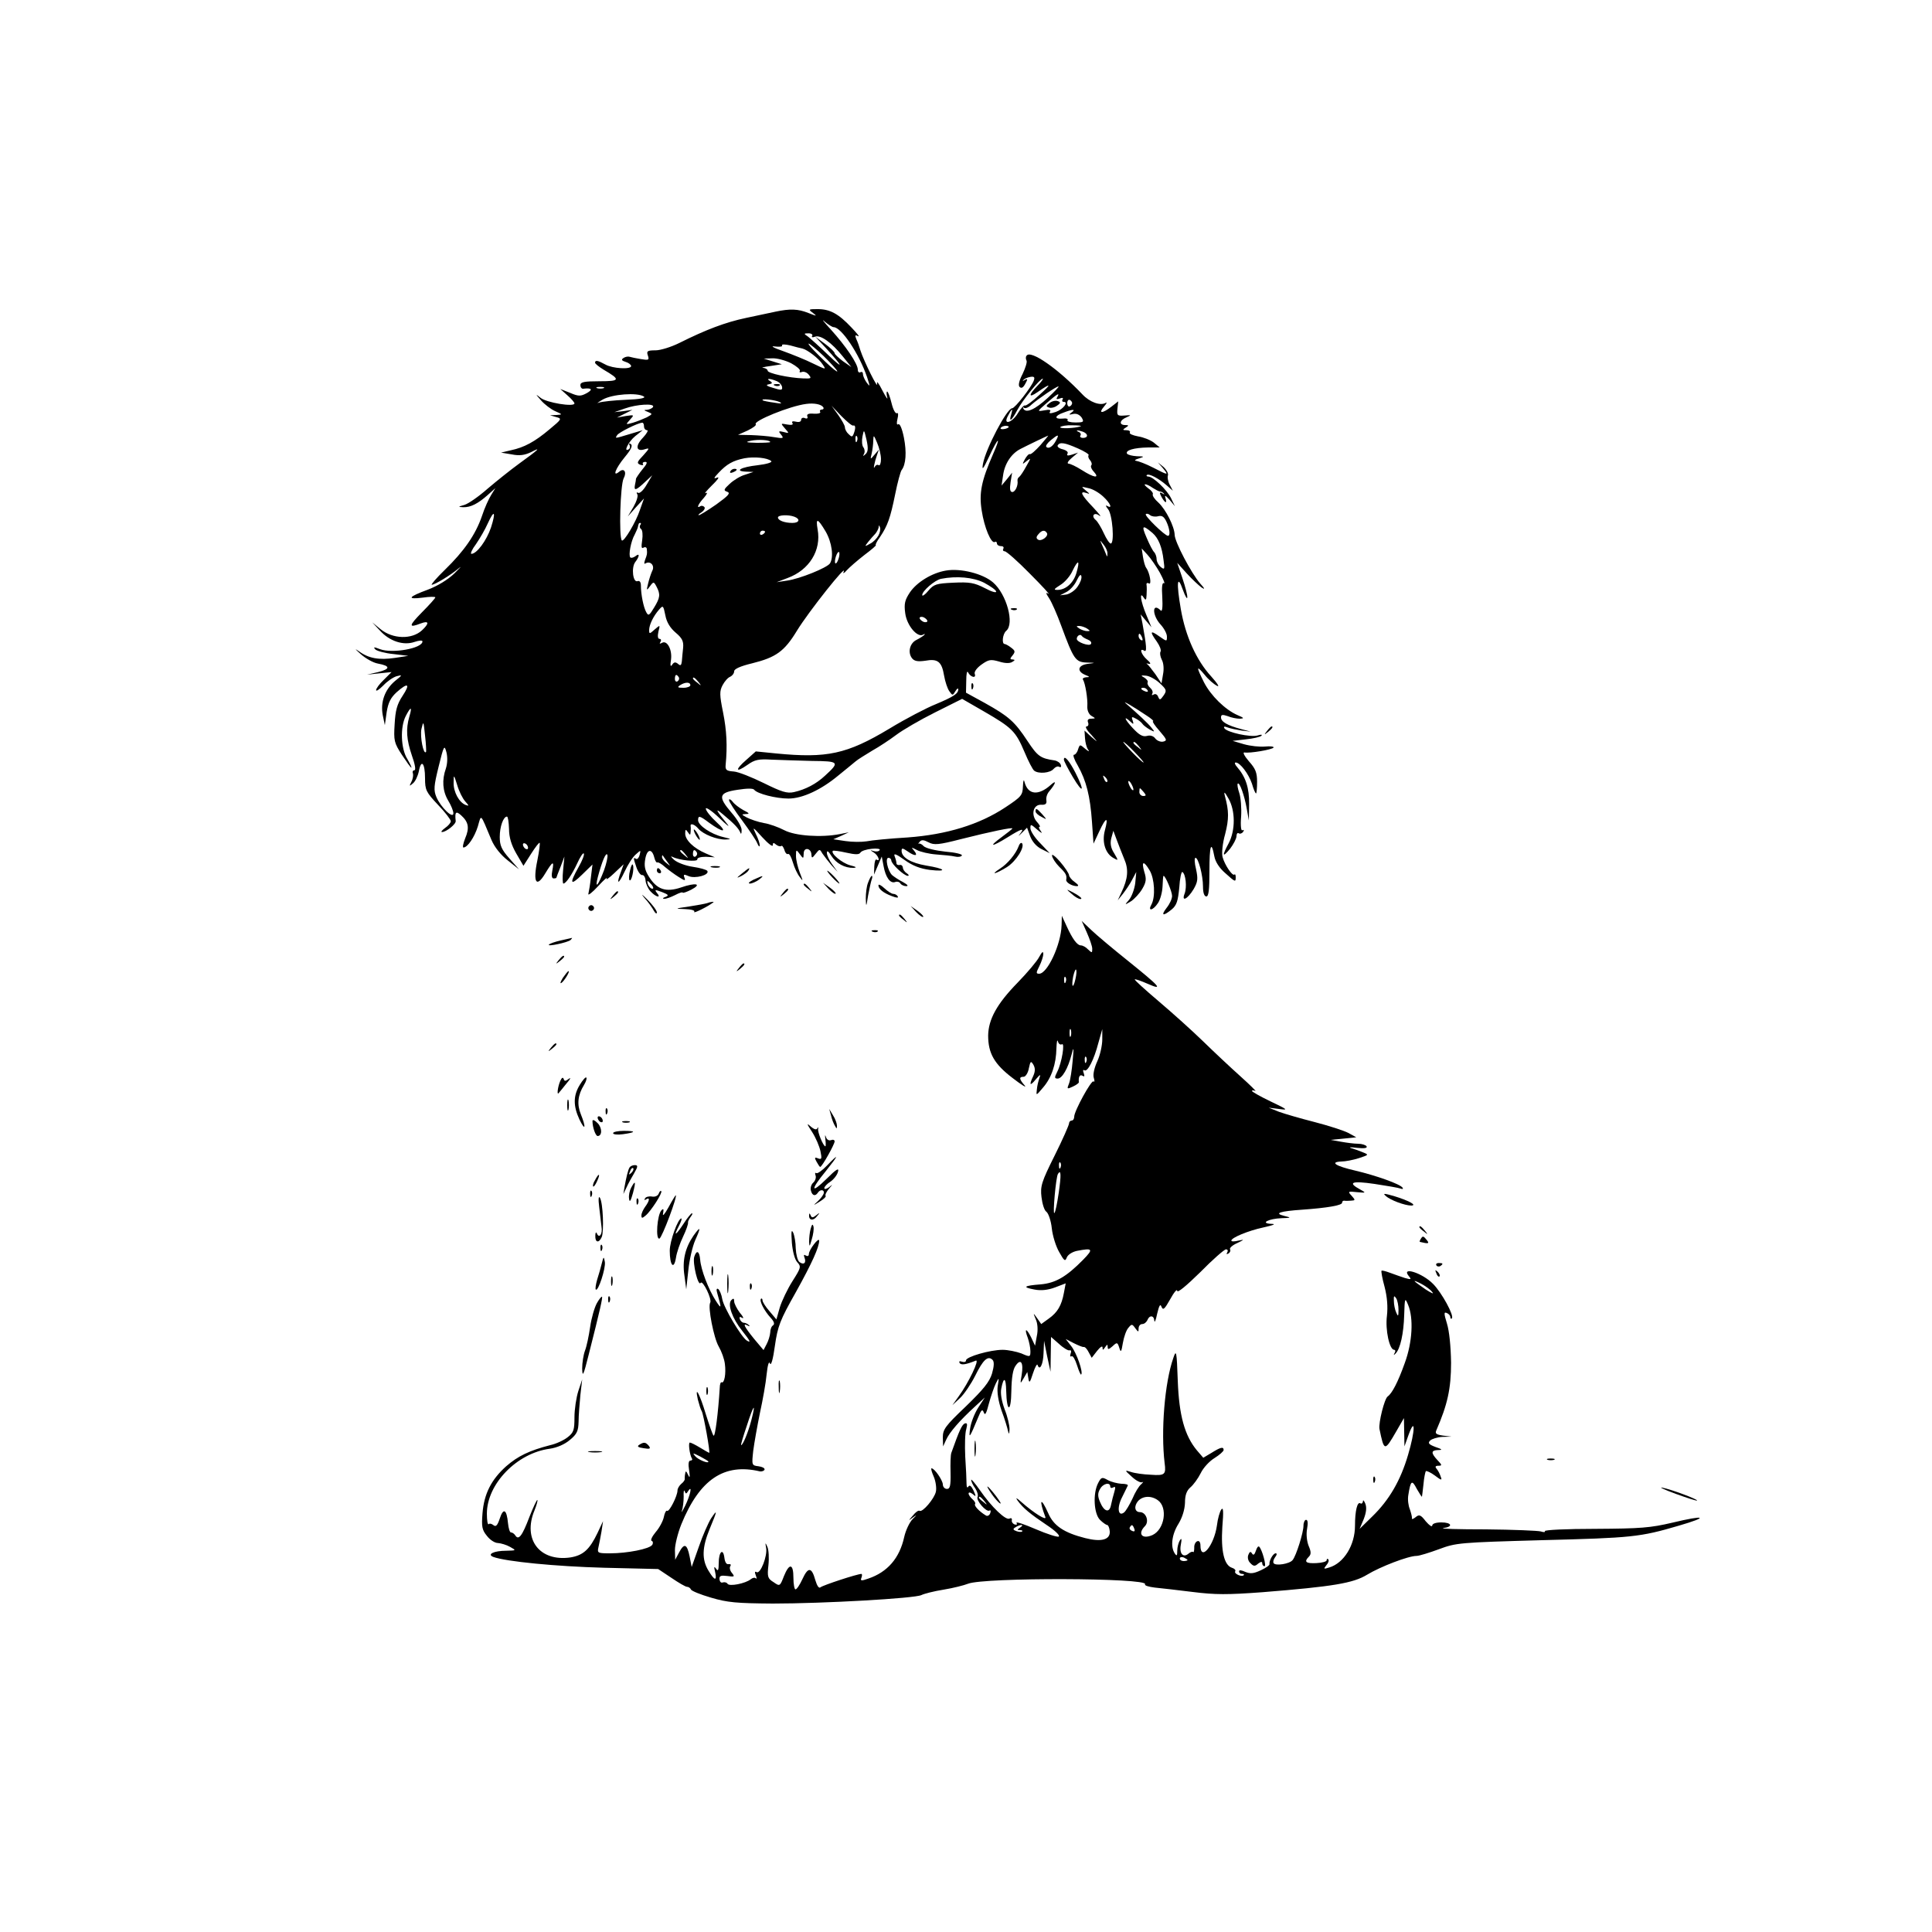 <?xml version="1.0" standalone="no"?>
<!DOCTYPE svg PUBLIC "-//W3C//DTD SVG 20010904//EN"
 "http://www.w3.org/TR/2001/REC-SVG-20010904/DTD/svg10.dtd">
<svg version="1.0" xmlns="http://www.w3.org/2000/svg"
 width="750pt" height="750pt" viewBox="0 0 750 750"
 preserveAspectRatio="xMidYMid meet">

<g transform="translate(0,750) scale(0.1,-0.1)"
fill="#000000" stroke="none">
<path d="M3010 6290 c-19 -4 -70 -15 -113 -24 -81 -17 -157 -46 -259 -97 -32
-16 -74 -29 -93 -29 -32 0 -36 -3 -30 -20 6 -18 3 -19 -27 -14 -18 3 -38 7
-44 9 -6 2 -17 0 -24 -5 -9 -6 -7 -10 9 -15 11 -3 21 -11 21 -16 0 -14 -72
-10 -100 6 -29 16 -40 18 -40 7 0 -4 15 -16 33 -27 67 -39 65 -45 -16 -45 -59
0 -74 -3 -74 -15 0 -8 5 -15 11 -14 33 4 39 -3 14 -17 -24 -13 -32 -13 -65 1
l-38 15 28 -25 c15 -13 27 -27 27 -31 0 -15 -110 3 -132 22 -20 16 -20 15 2
-10 14 -16 39 -35 55 -42 29 -13 30 -13 5 -15 l-25 -1 24 -7 c23 -6 22 -8 -25
-47 -58 -49 -99 -71 -151 -82 l-38 -9 42 -7 c30 -6 50 -3 75 9 42 22 29 10
-47 -45 -33 -24 -88 -68 -122 -97 -34 -30 -74 -58 -90 -63 -25 -7 -26 -8 -5
-9 29 -1 58 14 96 48 l29 26 -16 -26 c-9 -14 -26 -51 -36 -82 -25 -73 -70
-137 -144 -209 -33 -32 -55 -58 -51 -58 12 0 73 37 105 64 14 11 6 3 -17 -20
-26 -25 -66 -49 -103 -63 -76 -28 -84 -39 -20 -31 27 4 49 4 49 1 0 -3 -23
-29 -52 -58 -52 -53 -53 -62 -4 -43 32 12 33 0 4 -27 -39 -36 -113 -34 -160 4
l-33 27 30 -32 c37 -41 91 -59 134 -44 18 6 31 7 31 2 0 -27 -117 -48 -165
-30 -23 9 -27 9 -18 -1 6 -6 38 -15 70 -18 l58 -7 -52 -8 c-62 -9 -102 -2
-140 26 -18 12 -15 9 7 -11 19 -17 49 -34 67 -37 49 -9 49 -21 1 -33 l-43 -10
47 5 48 5 -30 -30 c-17 -16 -30 -34 -30 -40 0 -6 12 2 28 18 15 16 38 32 52
36 23 6 23 5 -7 -19 -39 -33 -57 -82 -47 -133 l8 -38 7 50 c6 38 16 57 39 78
44 39 54 33 23 -14 -22 -33 -28 -57 -31 -110 -4 -64 -2 -73 28 -119 18 -27 34
-50 37 -50 2 0 -5 15 -16 34 -25 40 -28 123 -6 166 20 39 26 38 14 -2 -14 -49
-11 -89 10 -151 12 -33 16 -57 10 -57 -6 0 -9 -6 -6 -12 2 -7 0 -22 -6 -33 -9
-18 -8 -18 6 -6 9 7 19 28 23 47 9 49 24 32 24 -27 0 -46 4 -54 50 -103 28
-29 50 -58 50 -64 0 -6 -10 -18 -22 -26 -12 -9 -18 -16 -12 -16 16 0 55 31 53
43 -4 35 1 40 21 22 29 -26 33 -49 16 -89 -8 -20 -11 -36 -7 -36 16 0 43 40
56 82 14 48 8 54 53 -53 12 -28 36 -58 63 -79 l44 -35 -38 43 c-30 34 -37 50
-37 83 0 40 14 79 28 79 4 0 7 -21 8 -48 0 -32 9 -62 28 -95 l28 -48 30 47
c16 25 31 45 33 42 2 -2 -2 -33 -9 -68 -18 -86 -4 -109 31 -50 29 48 35 50 27
10 -4 -19 -2 -30 5 -30 6 0 11 1 11 3 0 1 7 20 16 42 l15 40 -5 -52 c-3 -29
-2 -53 1 -53 10 0 33 34 54 79 11 24 22 41 25 38 4 -3 -5 -27 -20 -53 -37 -66
-32 -74 14 -29 l40 39 -6 -49 c-3 -28 -8 -57 -10 -65 -2 -8 15 5 38 30 23 25
38 38 33 30 -4 -8 9 1 29 20 l37 35 -10 -28 c-20 -52 -11 -53 13 -2 13 28 32
58 44 68 20 18 20 18 15 -2 -3 -11 -9 -18 -14 -15 -11 7 -11 4 2 -34 6 -17 16
-30 22 -29 6 1 12 -8 13 -21 1 -12 9 -31 19 -42 21 -23 44 -28 25 -6 -10 13
-7 13 20 3 25 -10 28 -13 13 -19 -10 -3 -12 -7 -5 -7 7 -1 26 6 42 14 17 9 30
13 30 10 0 -3 15 2 33 11 44 23 19 29 -39 9 -59 -20 -94 -8 -125 42 -16 25
-19 42 -14 69 7 39 26 41 35 5 3 -12 8 -21 12 -19 3 2 17 -6 30 -18 13 -11 36
-28 52 -38 25 -16 28 -16 23 -3 -5 13 -2 14 16 6 25 -11 82 4 73 20 -3 5 -29
12 -56 16 -28 4 -60 16 -73 27 -12 11 -15 16 -7 12 26 -14 99 -21 97 -10 -1 6
13 10 33 10 l35 -2 -35 15 c-47 20 -80 52 -80 77 0 17 2 18 10 6 9 -13 10 -13
11 0 1 8 1 18 0 23 -2 13 16 7 30 -10 19 -22 72 -43 106 -42 24 1 22 2 -11 10
-46 11 -96 45 -96 65 0 19 6 18 43 -10 55 -40 74 -39 29 2 -23 21 -42 45 -42
53 0 7 24 -9 52 -36 29 -28 43 -39 32 -25 -45 55 -50 66 -19 40 46 -38 61 -55
68 -70 3 -10 6 -8 6 7 1 12 -17 43 -40 69 -53 62 -49 77 24 88 38 6 61 6 65 0
11 -15 84 -34 133 -34 54 0 127 34 194 90 28 22 57 47 66 54 9 8 39 26 65 42
27 15 69 43 93 61 25 19 92 58 150 87 l106 53 85 -49 c109 -63 123 -77 157
-157 15 -36 32 -69 38 -73 17 -13 62 -9 75 7 7 8 17 12 22 8 6 -3 9 0 6 8 -3
8 -13 15 -24 17 -55 8 -66 16 -105 75 -50 76 -73 96 -166 148 l-73 40 1 47 c0
26 3 40 7 32 9 -19 33 -25 26 -6 -3 8 8 23 26 36 28 20 36 21 68 12 22 -7 41
-8 51 -2 12 7 12 9 2 10 -11 0 -11 3 0 16 11 14 10 18 -6 30 -10 8 -22 14 -25
14 -12 0 -8 39 6 51 33 27 2 142 -51 188 -39 34 -126 56 -183 46 -54 -9 -113
-45 -140 -85 -19 -29 -23 -43 -18 -80 6 -48 47 -96 69 -84 7 4 9 4 5 -1 -4 -4
-18 -13 -30 -19 -27 -13 -35 -50 -17 -72 9 -11 23 -13 51 -9 49 9 64 -4 73
-58 4 -23 13 -50 20 -60 13 -18 13 -18 24 0 6 10 11 13 11 7 0 -17 -19 -29
-88 -58 -35 -14 -116 -56 -180 -95 -165 -99 -242 -115 -438 -96 l-80 8 -37
-33 c-45 -39 -42 -52 5 -19 28 20 43 23 93 20 33 -1 103 -4 157 -5 106 -1 109
-4 51 -57 -34 -32 -76 -54 -121 -64 -27 -6 -48 1 -117 35 -47 23 -99 44 -117
45 -28 2 -33 6 -31 26 7 73 4 133 -10 203 -14 69 -14 83 -2 106 8 15 21 30 30
33 8 4 15 13 15 21 0 9 24 20 70 31 92 23 125 46 174 127 46 75 198 266 181
228 -4 -8 2 -6 12 6 10 11 41 38 68 59 28 21 48 38 45 39 -3 0 4 15 16 31 30
45 40 73 59 166 9 46 21 89 25 94 17 22 20 70 9 126 -7 35 -16 56 -22 52 -6
-4 -7 4 -3 21 4 16 3 25 -2 22 -6 -3 -15 14 -21 39 -6 25 -14 45 -17 45 -3 0
-3 -10 0 -22 4 -13 -5 0 -19 27 -14 28 -23 39 -20 25 5 -26 -51 87 -65 130 -4
14 -11 34 -16 44 -6 15 -4 17 7 11 8 -4 -4 11 -26 34 -50 53 -83 71 -131 71
-36 0 -37 -1 -18 -15 17 -13 15 -13 -18 0 -40 16 -71 17 -128 5z m226 -60 c30
0 99 -103 130 -194 12 -37 12 -39 -1 -22 -8 11 -15 26 -15 34 0 7 -4 10 -10 7
-5 -3 -10 1 -10 10 0 23 -47 92 -104 155 -28 30 -39 45 -25 32 14 -12 30 -22
35 -22z m-83 -34 c-4 -5 1 -7 11 -3 21 8 64 -22 108 -77 l33 -41 -33 23 c-17
13 -32 27 -32 31 0 5 -17 21 -37 36 l-38 28 41 -44 c67 -73 72 -87 9 -27 -33
32 -68 63 -78 71 -18 12 -17 13 2 13 11 0 17 -5 14 -10z m61 -95 c65 -67 36
-52 -34 18 -36 35 -51 55 -35 44 17 -12 48 -40 69 -62z m-99 46 c20 -5 64 -39
78 -61 15 -22 15 -22 -37 3 -28 14 -80 35 -116 48 -38 13 -51 21 -32 18 18 -2
31 -1 28 4 -3 5 11 5 32 0 20 -6 42 -11 47 -12z m-44 -57 c22 -12 37 -25 34
-30 -3 -5 0 -7 8 -4 8 3 20 -2 27 -11 11 -14 9 -15 -21 -14 -57 2 -139 20
-139 30 0 5 -8 10 -17 11 -10 0 2 4 27 7 l45 7 -35 11 -35 11 33 1 c18 1 51
-8 73 -19z m-57 -69 c11 -4 20 -14 22 -23 2 -13 -3 -14 -34 -4 -26 7 -31 12
-18 14 15 3 16 6 5 13 -17 10 -2 11 25 0z m-671 -28 c-7 -2 -19 -2 -25 0 -7 3
-2 5 12 5 14 0 19 -2 13 -5z m156 -32 c10 -6 -14 -11 -70 -13 -46 -2 -93 -7
-104 -11 -11 -5 -4 1 15 12 37 21 133 28 159 12z m526 -21 c14 -7 8 -8 -20 -3
-22 3 -42 7 -44 9 -9 8 45 2 64 -6z m171 -21 c3 -5 0 -9 -6 -9 -6 0 -9 -4 -6
-9 3 -5 -8 -8 -24 -7 -21 2 -29 -2 -26 -10 3 -8 -1 -11 -10 -7 -7 3 -14 0 -14
-7 0 -7 -8 -10 -20 -7 -12 3 -18 1 -14 -5 5 -7 -3 -9 -20 -6 -26 5 -26 5 -9
-15 18 -20 17 -20 -5 -14 -20 5 -21 3 -10 -10 12 -15 9 -16 -27 -10 -22 4 -62
7 -90 8 l-50 1 38 17 c20 10 34 20 31 24 -12 12 132 71 196 79 30 4 58 -1 66
-13z m-661 1 c-3 -5 -14 -10 -23 -11 -14 0 -13 -2 3 -8 19 -8 19 -8 -4 -21
-13 -6 -37 -16 -54 -21 -29 -8 -29 -8 -12 11 18 20 18 20 -16 15 l-34 -6 30
15 30 15 -35 -5 -35 -4 40 14 c47 17 119 21 110 6z m777 -72 c10 3 10 -11 2
-32 -5 -13 -8 -13 -20 -1 -8 7 -14 19 -14 26 0 7 -12 28 -26 48 l-26 36 38
-40 c22 -22 42 -39 46 -37z m-812 -3 c0 -8 5 -15 12 -15 6 0 -1 -13 -16 -29
-31 -32 -27 -56 7 -45 20 6 19 4 -6 -24 -24 -25 -26 -30 -12 -36 9 -3 14 -2
11 2 -3 5 1 9 9 9 10 0 6 -9 -11 -29 -13 -16 -24 -33 -25 -36 0 -4 -2 -15 -4
-24 -5 -25 4 -22 38 10 l29 27 -22 -37 c-12 -21 -27 -35 -33 -31 -6 3 -7 1 -3
-6 4 -6 -3 -28 -15 -49 l-22 -37 31 35 32 35 -16 -45 c-15 -46 -62 -125 -70
-118 -12 12 -6 216 7 241 13 24 2 42 -17 26 -28 -23 -15 12 21 56 25 30 32 45
24 51 -7 4 -9 3 -5 -4 3 -6 2 -13 -3 -16 -23 -14 -1 30 25 51 l29 23 -50 -15
c-60 -18 -58 -18 -49 -4 6 10 79 47 97 48 4 1 7 -6 7 -14z m860 -108 c-10 -9
-11 -9 -6 1 4 7 3 18 -2 25 -6 7 -7 26 -4 42 6 30 6 29 16 -13 7 -32 6 -46 -4
-55z m-33 51 c-3 -8 -6 -5 -6 6 -1 11 2 17 5 13 3 -3 4 -12 1 -19z m93 -70 c0
-16 -4 -27 -9 -24 -5 4 -12 0 -15 -6 -8 -16 -1 19 9 47 l7 20 -17 -20 c-17
-20 -17 -20 -11 5 3 14 6 36 6 50 1 23 2 22 15 -9 8 -18 15 -47 15 -63z m-430
66 c0 -2 -24 -3 -52 -3 -43 1 -47 3 -23 8 28 6 75 3 75 -5z m4 -74 c5 -5 -19
-12 -53 -16 -64 -7 -93 -23 -44 -25 l28 -1 -33 -11 c-18 -5 -44 -21 -59 -35
-24 -22 -25 -26 -10 -31 14 -5 5 -15 -42 -49 -33 -23 -64 -42 -68 -42 -4 0 0
5 10 11 9 6 15 15 12 20 -4 5 -11 7 -16 4 -17 -11 -9 8 14 33 12 14 15 22 7
18 -8 -4 3 9 24 30 22 21 31 34 20 30 -15 -6 -14 -2 6 19 31 33 55 47 100 56
38 7 90 2 104 -11z m-1088 -258 c-17 -50 -55 -102 -76 -102 -5 0 2 17 18 38
15 22 36 58 46 81 25 55 32 45 12 -17z m1178 42 c24 -9 19 -24 -8 -24 -31 0
-56 10 -56 21 0 10 40 12 64 3z m121 -57 c25 -43 32 -100 17 -124 -11 -17
-117 -60 -167 -67 l-40 -6 42 16 c85 31 132 108 117 189 -8 46 0 44 31 -8z
m-720 24 c-3 -5 -1 -12 4 -15 5 -4 7 -23 4 -43 -4 -26 -3 -34 5 -29 7 4 13 1
13 -6 2 -18 1 -21 -7 -42 -4 -12 -4 -17 2 -13 19 11 37 -9 26 -29 -5 -11 -12
-32 -16 -49 -7 -28 -6 -29 7 -11 14 19 15 19 26 -2 15 -29 14 -42 -10 -81 -18
-30 -22 -33 -30 -18 -11 19 -21 70 -21 104 0 13 -5 20 -13 17 -18 -7 -25 53
-9 74 17 22 18 37 1 23 -8 -6 -17 -8 -20 -5 -8 8 2 63 17 89 5 11 11 23 12 28
3 15 4 17 10 17 3 0 3 -4 -1 -9z m925 -40 c-6 -11 -20 -26 -33 -32 -21 -12
-21 -11 -7 7 8 10 21 25 28 32 6 7 12 19 13 25 0 9 2 9 5 0 3 -7 0 -21 -6 -32z
m-440 15 c0 -3 -4 -8 -10 -11 -5 -3 -10 -1 -10 4 0 6 5 11 10 11 6 0 10 -2 10
-4z m285 -106 c-4 -12 -9 -19 -12 -17 -3 3 -2 15 2 27 4 12 9 19 12 17 3 -3 2
-15 -2 -27z m565 -92 c24 -13 46 -28 47 -34 2 -7 -18 -1 -44 13 -41 21 -59 24
-122 21 -66 -3 -76 -6 -97 -31 -13 -16 -24 -23 -24 -17 0 16 49 58 73 63 61
12 125 6 167 -15z m-1197 -194 c25 -21 31 -33 29 -58 -2 -17 -4 -41 -5 -53 -2
-16 -5 -19 -15 -10 -10 8 -16 7 -23 -4 -6 -9 -8 -3 -4 21 5 39 -16 77 -36 64
-8 -4 -10 -3 -5 4 4 7 2 12 -4 12 -6 0 -8 10 -4 28 7 27 7 27 -15 8 -19 -17
-21 -18 -21 -2 0 20 16 54 39 80 15 17 16 16 24 -23 5 -27 19 -49 40 -67z
m977 45 c0 -4 -7 -6 -15 -3 -8 4 -15 10 -15 15 0 4 7 6 15 3 8 -4 15 -10 15
-15z m-965 -218 c3 -5 1 -12 -5 -16 -5 -3 -10 1 -10 9 0 18 6 21 15 7z m76
-18 c13 -16 12 -17 -3 -4 -10 7 -18 15 -18 17 0 8 8 3 21 -13z m-31 -13 c0 -5
-12 -10 -27 -10 -22 0 -25 2 -13 10 20 13 40 13 40 0z m-1026 -259 c-10 -13
-24 59 -18 89 8 33 8 32 14 -25 4 -33 5 -62 4 -64z m77 -64 c-16 -45 -13 -88
9 -125 11 -18 20 -40 20 -49 0 -24 -49 23 -66 63 -11 27 -10 42 9 119 20 81
22 85 30 55 5 -20 4 -44 -2 -63z m75 -128 c15 -17 16 -19 2 -14 -26 10 -48 51
-47 87 0 33 1 32 14 -10 7 -24 21 -52 31 -63z m244 -180 c0 -6 -4 -7 -10 -4
-5 3 -10 11 -10 16 0 6 5 7 10 4 6 -3 10 -11 10 -16z m611 -26 c13 -16 12 -17
-3 -4 -17 13 -22 21 -14 21 2 0 10 -8 17 -17z m44 8 c3 -5 1 -12 -5 -16 -5 -3
-10 1 -10 9 0 18 6 21 15 7z m-360 -69 c-23 -61 -37 -76 -24 -26 16 60 32 99
37 85 2 -7 -4 -34 -13 -59z m245 33 c14 -19 14 -19 -2 -6 -10 7 -18 18 -18 24
0 6 1 8 3 6 1 -2 9 -13 17 -24z m-60 -90 c7 -9 8 -15 2 -15 -5 0 -12 7 -16 15
-3 8 -4 15 -2 15 2 0 9 -7 16 -15z"/>
<path d="M3008 6003 c7 -3 16 -2 19 1 4 3 -2 6 -13 5 -11 0 -14 -3 -6 -6z"/>
<path d="M2835 5670 c-3 -6 1 -7 9 -4 18 7 21 14 7 14 -6 0 -13 -4 -16 -10z"/>
<path d="M3985 6119 c-4 -5 -3 -13 0 -19 3 -5 -4 -28 -15 -51 -14 -27 -18 -45
-12 -51 7 -7 14 -3 22 12 10 18 10 21 -2 15 -7 -5 -10 -4 -5 0 4 5 16 10 27
12 15 2 18 -1 13 -15 -10 -26 -73 -107 -84 -107 -20 0 -102 -156 -113 -215 -5
-28 0 -23 24 28 35 76 48 83 15 9 -45 -103 -55 -151 -44 -219 10 -66 37 -130
51 -122 4 3 8 0 8 -5 0 -6 7 -11 16 -11 8 0 12 -4 9 -10 -3 -5 -1 -10 5 -10 7
0 51 -39 98 -87 48 -48 80 -83 72 -78 -11 7 -11 3 3 -18 10 -15 31 -63 47
-107 48 -130 55 -140 98 -142 37 -1 37 -1 5 -5 -39 -5 -44 -29 -10 -43 18 -7
18 -9 4 -9 -10 -1 -16 -5 -13 -9 9 -14 19 -75 17 -104 -1 -16 6 -31 16 -37 17
-10 17 -10 -1 -11 -12 0 -16 -5 -12 -15 3 -8 0 -15 -6 -15 -7 0 1 -15 18 -32
28 -32 28 -32 1 -9 l-27 25 2 -30 c1 -16 6 -36 12 -44 7 -9 2 -8 -11 3 -21 18
-21 18 -28 -2 -3 -12 -11 -21 -16 -21 -5 0 1 -19 15 -42 33 -59 48 -118 55
-218 l6 -85 23 49 c26 56 36 57 21 2 -12 -45 2 -90 34 -107 19 -11 19 -10 2
19 -13 20 -16 38 -11 58 l8 29 13 -35 c7 -19 20 -52 29 -74 18 -41 15 -77 -11
-131 l-14 -30 20 25 c11 14 28 39 36 55 l16 30 -4 -43 c-3 -24 -14 -53 -24
-65 -18 -21 -18 -21 7 -6 14 9 34 31 44 48 16 27 17 39 8 67 -12 42 -2 44 21
5 19 -32 23 -102 7 -132 -16 -28 6 -24 25 5 9 13 17 42 18 65 1 23 2 41 4 41
7 0 33 -61 33 -78 0 -11 -9 -31 -21 -46 -24 -31 -14 -34 20 -6 19 16 24 33 29
85 2 35 8 62 12 60 13 -8 18 -58 9 -83 -14 -35 11 -23 35 17 16 28 17 40 9 77
-6 24 -7 44 -2 44 11 0 29 -68 29 -112 0 -24 5 -38 13 -38 9 0 12 26 12 99 0
99 7 121 19 57 4 -22 20 -46 42 -65 40 -36 41 -36 41 -16 0 8 -2 13 -5 10 -8
-7 -38 38 -46 68 -4 15 0 54 10 89 15 59 15 90 -1 148 -5 19 -1 17 14 -10 27
-47 27 -123 1 -173 -27 -50 -25 -58 5 -22 13 17 24 38 25 48 0 10 4 16 9 12 5
-3 13 0 17 6 4 7 3 9 -3 6 -5 -4 -8 17 -5 53 2 32 -1 73 -7 91 -6 18 -9 34 -6
37 7 7 26 -46 35 -98 l8 -45 1 63 c1 63 -13 106 -47 145 -8 9 -11 17 -5 17 17
0 50 -44 63 -82 6 -21 13 -38 16 -38 2 0 4 20 4 45 0 36 -6 51 -32 80 -17 20
-25 35 -17 34 20 -4 108 11 113 19 2 4 -12 6 -33 4 -21 -2 -57 2 -82 9 l-44
13 52 6 c28 3 55 9 60 14 4 5 -2 5 -15 1 -27 -8 -119 12 -129 28 -4 7 0 8 13
3 10 -4 35 -9 54 -12 l35 -4 -38 10 c-52 14 -77 28 -77 45 0 11 5 12 26 5 14
-6 35 -10 47 -10 18 1 17 3 -9 14 -48 21 -103 75 -130 127 -31 62 -30 68 2 30
14 -18 36 -37 48 -43 12 -7 3 8 -22 36 -58 63 -100 157 -118 261 -18 104 -14
138 8 75 9 -25 17 -38 17 -29 1 9 -8 42 -19 75 l-20 59 37 -41 c21 -23 47 -47
58 -55 14 -9 12 -4 -6 16 -34 39 -99 162 -99 189 -1 32 -34 98 -63 125 -15 13
-24 27 -22 32 3 4 -5 15 -17 23 -12 9 -18 16 -12 16 5 0 18 -6 29 -14 11 -7
24 -14 28 -14 5 0 12 -4 15 -8 4 -4 1 -4 -6 1 -11 6 -12 3 -3 -14 14 -25 23
-28 15 -3 -4 11 1 9 16 -8 l21 -25 -15 31 c-16 33 -70 84 -88 84 -6 0 -9 3 -6
6 8 7 46 -13 77 -40 l24 -21 -12 23 c-7 13 -10 30 -7 37 2 7 -5 21 -17 32
l-22 18 19 -22 c24 -29 22 -29 -38 2 -27 14 -57 25 -65 26 -9 1 -5 5 9 9 24 8
24 8 -7 9 -17 1 -34 5 -38 10 -7 13 27 23 82 24 l45 0 -23 19 c-13 10 -41 21
-61 24 -21 4 -35 10 -32 15 3 5 -3 9 -13 9 -15 0 -16 2 -3 10 13 8 12 10 -2
10 -25 0 -22 19 5 30 20 9 19 9 -8 7 -27 -2 -30 0 -27 27 l3 28 -27 -21 c-35
-27 -52 -27 -28 1 10 12 13 18 6 14 -21 -12 -62 3 -90 33 -94 99 -202 175
-217 150z m42 -117 c-35 -36 -35 -49 1 -24 53 37 56 33 7 -11 -27 -25 -53 -44
-56 -41 -4 2 -16 -11 -27 -29 -22 -38 -59 -49 -40 -13 16 31 21 34 14 9 -11
-35 1 -27 23 15 20 38 88 122 99 122 3 0 -6 -13 -21 -28z m41 -46 c-50 -46
-84 -61 -95 -43 -3 7 -2 9 2 4 5 -4 18 1 29 12 26 23 97 71 105 71 3 -1 -15
-20 -41 -44z m36 2 c-5 -8 -2 -9 10 -5 10 4 15 3 11 -3 -3 -6 -2 -10 4 -10 21
0 -2 -29 -30 -39 -21 -7 -28 -7 -23 1 5 7 -2 9 -22 5 -29 -5 -29 -5 10 29 41
36 52 42 40 22z m58 -23 c0 -5 -5 -11 -10 -13 -5 -1 -9 4 -9 13 0 9 4 14 9 13
5 -2 10 -8 10 -13z m-2 -36 c-12 -9 -11 -10 6 -6 13 3 25 -3 33 -14 10 -17 8
-19 -25 -19 -19 0 -33 4 -30 9 4 5 -5 8 -19 6 -33 -3 -32 11 3 23 36 14 50 14
32 1z m-245 -58 c-9 -8 -36 -10 -30 -2 2 4 11 8 20 8 8 0 13 -3 10 -6z m280 4
c-23 -8 -83 -10 -79 -3 3 4 24 8 47 7 23 0 38 -2 32 -4z m9 -21 c21 -8 21 -24
0 -24 -8 0 -13 4 -10 9 4 5 0 12 -6 14 -7 3 -10 6 -6 6 3 1 13 -2 22 -5z
m-165 -52 c-19 -21 -37 -37 -41 -35 -4 2 -12 -7 -19 -19 -12 -22 -11 -22 6 -8
18 14 18 13 -1 -20 -10 -19 -23 -38 -27 -41 -5 -3 -8 -10 -7 -15 3 -19 -9 -44
-20 -44 -9 0 -11 11 -7 38 l6 37 -20 -25 -21 -25 6 40 c6 45 32 84 67 102 27
14 102 50 108 52 2 1 -12 -16 -30 -37z m61 19 c-12 -24 -29 -35 -38 -26 -4 4
4 15 17 26 29 24 34 24 21 0z m85 -32 c25 -11 44 -23 41 -26 -3 -4 -1 -12 6
-20 6 -7 8 -16 4 -20 -3 -3 1 -15 11 -25 23 -26 0 -23 -47 7 -22 14 -45 25
-52 25 -7 1 -2 10 12 22 l25 21 -24 -8 c-16 -5 -21 -4 -17 4 4 6 -4 13 -19 17
-13 3 -22 10 -19 15 8 14 27 11 79 -12z m98 -187 c28 -26 37 -49 15 -36 -7 4
-6 -1 3 -12 18 -20 26 -134 11 -134 -5 0 -17 18 -27 40 -10 22 -24 45 -31 51
-20 16 -6 33 14 17 10 -6 -2 8 -25 33 -46 48 -54 65 -25 55 14 -5 13 -3 -3 10
-19 16 -19 16 10 9 17 -3 42 -18 58 -33z m213 -76 c15 4 23 -2 32 -21 13 -28
16 -55 6 -55 -12 0 -92 78 -86 84 3 3 10 2 17 -4 6 -5 20 -7 31 -4z m-22 -65
c23 -20 37 -54 43 -106 5 -35 4 -38 -11 -26 -9 7 -16 21 -16 30 0 9 -4 21 -9
27 -6 5 -19 31 -30 57 -21 48 -16 51 23 18z m-410 0 c8 -12 -21 -34 -34 -26
-8 5 -8 11 1 21 13 16 25 18 33 5z m235 -80 c0 -14 -1 -14 -6 -1 -3 8 -10 24
-15 35 -9 20 -9 20 6 1 9 -11 16 -27 15 -35z m204 -75 c14 -26 21 -44 15 -40
-6 4 -9 -14 -6 -54 2 -39 0 -58 -6 -52 -34 34 -34 -18 -1 -54 14 -15 25 -36
25 -47 0 -20 0 -20 -30 1 -35 25 -38 19 -9 -21 11 -16 18 -33 14 -39 -3 -5 -1
-19 5 -31 7 -12 9 -36 5 -56 l-6 -36 -24 36 c-14 19 -28 37 -32 39 -5 3 -1 3
7 1 9 -2 6 5 -7 16 -23 20 -32 48 -11 35 11 -7 9 18 -7 106 l-7 35 21 -25 21
-25 -20 48 c-22 52 -28 95 -10 67 8 -12 10 -10 11 10 1 14 1 31 0 39 -2 7 3
10 9 6 12 -7 3 42 -10 60 -5 6 -10 25 -13 43 l-5 33 22 -24 c13 -14 35 -46 49
-71z m-324 1 c-11 -39 -41 -67 -74 -67 -16 0 -14 3 11 19 17 10 39 35 48 56
22 45 29 41 15 -8z m3 -56 c-10 -14 -30 -27 -43 -29 l-24 -3 25 13 c14 7 32
27 40 45 10 20 16 26 18 16 2 -9 -5 -27 -16 -42z m38 -161 c13 -9 13 -10 0
-10 -8 0 -22 5 -30 10 -13 9 -13 10 0 10 8 0 22 -5 30 -10z m3 -43 c10 -4 16
-11 12 -17 -6 -10 -55 7 -55 20 0 12 14 20 19 12 3 -5 14 -11 24 -15z m211 7
c3 -8 2 -12 -4 -9 -6 3 -10 10 -10 16 0 14 7 11 14 -7z m68 -176 c27 -25 28
-29 15 -48 -13 -18 -15 -19 -21 -5 -3 9 -11 13 -17 9 -7 -4 -9 -3 -6 3 4 6 0
16 -8 23 -8 7 -12 16 -10 21 3 4 -3 12 -12 18 -16 9 -15 10 6 8 13 -1 37 -14
53 -29z m-47 -28 c3 -6 -1 -7 -9 -4 -18 7 -21 14 -7 14 6 0 13 -4 16 -10z m-5
-97 c19 -12 31 -23 26 -23 -4 0 7 -17 25 -37 29 -34 31 -38 14 -42 -10 -2 -24
4 -30 12 -7 10 -20 14 -33 10 -16 -4 -30 4 -55 31 -32 34 -37 51 -8 24 11 -11
13 -10 8 5 -6 15 -3 16 13 7 10 -5 22 -15 25 -20 3 -5 16 -15 28 -22 21 -11
21 -10 7 7 -13 17 -52 53 -99 94 -18 15 27 -11 79 -46z m-45 -143 c21 -22 37
-40 34 -40 -3 0 -23 18 -44 40 -21 22 -37 40 -34 40 3 0 23 -18 44 -40z m16
23 c13 -16 12 -17 -3 -4 -10 7 -18 15 -18 17 0 8 8 3 21 -13z m-123 -138 c-3
-3 -9 2 -12 12 -6 14 -5 15 5 6 7 -7 10 -15 7 -18z m102 -30 c0 -5 -5 -3 -10
5 -5 8 -10 20 -10 25 0 6 5 3 10 -5 5 -8 10 -19 10 -25z m40 -10 c10 -12 10
-15 -2 -15 -8 0 -15 7 -15 15 0 8 1 15 2 15 2 0 8 -7 15 -15z"/>
<path d="M4075 5936 c-15 -11 -15 -14 -3 -18 7 -3 22 0 31 7 15 10 15 14 3 18
-8 3 -22 0 -31 -7z"/>
<path d="M3928 5133 c7 -3 16 -2 19 1 4 3 -2 6 -13 5 -11 0 -14 -3 -6 -6z"/>
<path d="M3771 4834 c0 -11 3 -14 6 -6 3 7 2 16 -1 19 -3 4 -6 -2 -5 -13z"/>
<path d="M4919 4663 c-13 -16 -12 -17 4 -4 16 13 21 21 13 21 -2 0 -10 -8 -17
-17z"/>
<path d="M4130 4551 c0 -5 16 -36 35 -68 40 -67 47 -56 10 17 -24 47 -45 71
-45 51z"/>
<path d="M3971 4448 c-1 -35 -6 -41 -68 -82 -101 -67 -228 -106 -380 -117 -68
-4 -140 -11 -159 -15 -19 -3 -55 -3 -82 1 l-47 7 30 13 30 14 -35 -7 c-72 -14
-173 -7 -215 15 -23 12 -59 25 -80 28 -22 4 -51 14 -65 21 -22 12 -23 13 -5
14 16 0 15 3 -9 15 -16 9 -35 23 -42 33 -7 9 -14 12 -14 6 0 -6 23 -42 51 -79
28 -38 55 -78 59 -89 5 -12 9 -15 9 -8 1 7 -6 27 -15 45 -14 29 -12 28 25 -13
23 -25 41 -39 41 -31 0 10 3 11 13 2 8 -6 16 -8 20 -5 3 3 8 -4 12 -15 3 -12
10 -19 14 -16 5 2 13 -12 19 -33 6 -21 18 -46 27 -57 13 -18 13 -16 0 17 -8
21 -15 50 -15 65 0 26 1 26 15 7 14 -19 14 -18 15 3 0 26 30 21 30 -6 1 -13 3
-13 16 4 16 20 16 20 27 1 7 -10 23 -31 35 -45 l24 -26 -21 29 c-12 16 -21 36
-21 45 0 11 6 7 17 -11 19 -30 53 -48 86 -47 15 1 11 4 -13 10 -32 9 -76 46
-67 56 3 2 26 -1 52 -7 36 -8 50 -8 55 0 4 7 24 13 44 15 20 2 34 0 31 -5 -3
-5 -13 -7 -23 -4 -16 5 -16 5 1 -6 16 -10 26 -37 10 -27 -5 3 -8 -9 -9 -26
l-1 -32 15 35 15 35 7 -37 c8 -44 26 -69 45 -62 7 3 16 1 20 -5 3 -6 14 -11
23 -11 10 0 5 6 -13 16 -16 8 -35 21 -42 27 -17 17 -28 67 -14 67 6 0 11 -5
11 -10 0 -14 50 -60 64 -60 6 0 4 5 -4 10 -8 5 -15 15 -15 22 -1 7 -6 12 -13
10 -7 -1 -12 2 -12 7 0 5 -3 17 -7 27 -5 13 6 9 38 -14 32 -23 61 -34 99 -39
71 -8 60 5 -15 17 -58 10 -95 31 -95 57 0 12 4 11 22 -1 29 -21 44 -20 27 1
-13 15 -12 15 11 3 13 -7 47 -15 75 -17 27 -2 60 -5 72 -8 12 -3 24 -1 27 4 3
5 -26 12 -64 15 -38 4 -76 13 -84 21 -7 8 -16 12 -20 10 -3 -3 -2 0 4 7 7 9
16 8 35 -2 21 -11 38 -10 127 13 115 29 198 46 198 41 0 -2 -19 -17 -42 -34
-53 -39 -39 -39 24 0 56 35 67 37 47 12 -8 -10 -5 -8 7 4 l21 21 12 -33 c8
-21 24 -40 44 -50 l32 -16 -37 39 c-21 21 -38 47 -38 58 0 17 2 16 27 -6 15
-13 21 -16 14 -6 -7 9 -10 17 -6 17 5 0 0 9 -10 20 -24 27 -14 68 17 66 17 -1
22 4 20 17 -2 11 3 26 11 35 26 31 30 47 6 25 -48 -43 -89 -39 -102 12 -3 12
-5 4 -6 -17z"/>
<path d="M4020 4350 c0 -5 10 -15 23 -21 22 -12 22 -12 3 10 -21 23 -26 26
-26 11z"/>
<path d="M2700 4260 c6 -11 13 -20 16 -20 2 0 0 9 -6 20 -6 11 -13 20 -16 20
-2 0 0 -9 6 -20z"/>
<path d="M3954 4214 c-11 -29 -42 -67 -72 -86 -41 -27 -17 -21 27 6 36 23 71
79 58 93 -4 3 -10 -3 -13 -13z"/>
<path d="M4084 4178 c1 -9 14 -29 29 -44 25 -24 29 -32 26 -50 -1 -10 23 -24
41 -24 9 0 7 5 -8 16 -12 8 -22 21 -22 27 -1 7 -16 30 -35 52 -19 22 -33 32
-31 23z"/>
<path d="M2446 4122 c-5 -18 -5 -36 -2 -39 7 -7 19 43 13 59 -2 7 -7 -2 -11
-20z"/>
<path d="M2763 4133 c9 -2 23 -2 30 0 6 3 -1 5 -18 5 -16 0 -22 -2 -12 -5z"/>
<path d="M2550 4120 c0 -5 5 -10 11 -10 5 0 7 5 4 10 -3 6 -8 10 -11 10 -2 0
-4 -4 -4 -10z"/>
<path d="M2880 4109 c-22 -18 -22 -19 -3 -10 12 6 25 16 28 21 9 15 3 12 -25
-11z"/>
<path d="M3230 4095 c13 -14 26 -25 28 -25 3 0 -5 11 -18 25 -13 14 -26 25
-28 25 -3 0 5 -11 18 -25z"/>
<path d="M2925 4085 c-16 -8 -23 -14 -14 -15 8 0 24 7 35 15 23 18 18 18 -21
0z"/>
<path d="M3370 4074 c-6 -14 -9 -42 -9 -62 1 -35 2 -34 9 12 5 26 11 54 14 62
3 8 3 14 0 14 -2 0 -9 -12 -14 -26z"/>
<path d="M3120 4066 c0 -2 8 -10 18 -17 15 -13 16 -12 3 4 -13 16 -21 21 -21
13z"/>
<path d="M3217 4049 c12 -12 24 -21 27 -18 2 2 -8 13 -22 23 l-27 19 22 -24z"/>
<path d="M3410 4063 c0 -14 20 -30 53 -42 18 -7 26 -7 22 -1 -3 6 -11 10 -17
10 -7 0 -22 10 -35 22 -13 12 -23 17 -23 11z"/>
<path d="M2501 4015 c15 -16 31 -39 37 -50 6 -11 12 -14 12 -7 0 7 -17 30 -37
50 -21 21 -26 24 -12 7z"/>
<path d="M3039 4033 c-13 -16 -12 -17 4 -4 16 13 21 21 13 21 -2 0 -10 -8 -17
-17z"/>
<path d="M4159 4031 c13 -12 28 -21 35 -21 12 0 -5 14 -39 31 -16 8 -15 6 4
-10z"/>
<path d="M2379 4023 c-13 -16 -12 -17 4 -4 16 13 21 21 13 21 -2 0 -10 -8 -17
-17z"/>
<path d="M2745 3994 c-6 -2 -37 -8 -70 -13 -56 -8 -57 -9 -17 -10 26 -1 41 -5
37 -11 -5 -8 54 21 74 37 6 4 -12 2 -24 -3z"/>
<path d="M2286 3981 c-4 -5 -2 -12 3 -15 5 -4 12 -2 15 3 4 5 2 12 -3 15 -5 4
-12 2 -15 -3z"/>
<path d="M3557 3959 c12 -12 24 -21 27 -18 2 2 -8 13 -22 23 l-27 19 22 -24z"/>
<path d="M3490 3946 c0 -2 8 -10 18 -17 15 -13 16 -12 3 4 -13 16 -21 21 -21
13z"/>
<path d="M4121 3908 c-2 -74 -55 -188 -87 -188 -13 0 -12 4 1 30 8 16 15 37
15 47 0 12 -5 8 -16 -12 -8 -16 -46 -61 -84 -100 -80 -82 -113 -142 -114 -205
0 -69 24 -111 95 -165 35 -27 56 -40 47 -29 -22 25 -23 34 -4 34 7 0 17 15 20
33 6 28 8 30 18 13 7 -13 7 -25 -1 -43 -17 -36 -13 -41 10 -13 17 20 20 21 14
5 -4 -11 -9 -31 -10 -45 -3 -24 -3 -24 24 8 33 38 51 91 52 153 1 24 3 36 6
26 2 -9 9 -14 15 -11 13 9 0 -72 -18 -107 -11 -22 -11 -26 2 -26 17 0 40 39
54 94 8 32 9 28 4 -25 -3 -35 -9 -75 -14 -88 -9 -22 -8 -23 15 -12 13 6 24 14
23 17 -2 21 4 31 14 25 8 -5 9 -2 5 10 -4 10 -3 15 3 11 12 -7 37 41 54 107
l15 53 0 -40 c0 -22 -8 -60 -19 -84 -12 -26 -18 -53 -14 -65 4 -12 3 -18 -1
-14 -8 7 -75 -115 -75 -137 0 -8 -4 -15 -10 -15 -5 0 -10 -5 -10 -11 0 -6 -25
-63 -56 -125 -51 -102 -56 -119 -51 -161 3 -26 11 -52 19 -57 8 -6 18 -35 21
-64 3 -29 16 -71 29 -93 19 -34 23 -37 29 -21 4 11 21 22 39 26 62 12 66 8 25
-34 -65 -66 -107 -91 -166 -96 -65 -5 -72 -11 -23 -20 25 -5 52 -2 79 8 l42
16 -7 -37 c-9 -49 -25 -76 -59 -100 l-29 -21 -16 23 c-16 22 -16 22 -5 -5 7
-15 9 -42 4 -64 l-7 -38 -15 32 c-19 38 -28 37 -13 -2 5 -15 10 -38 10 -51 0
-23 -1 -24 -35 -9 -19 7 -52 14 -73 14 -48 0 -142 -27 -142 -41 0 -6 -7 -8
-16 -5 -9 3 -12 2 -9 -5 6 -9 23 -7 63 9 16 6 -28 -86 -66 -138 l-25 -35 30
28 c16 15 43 55 59 87 30 61 49 79 67 61 7 -7 6 -25 -2 -53 -10 -33 -34 -62
-102 -128 -80 -76 -89 -89 -89 -120 l1 -35 12 26 c13 29 52 74 112 129 l38 35
-26 -40 c-14 -22 -28 -58 -31 -80 -6 -43 -2 -37 30 40 13 32 17 37 23 22 5
-14 10 -4 20 35 8 29 20 64 27 78 12 24 13 24 7 -11 -3 -23 2 -57 15 -95 12
-32 23 -68 25 -79 4 -15 5 -13 6 7 0 15 -8 50 -19 77 -12 33 -17 62 -13 81 9
47 18 43 19 -9 2 -85 19 -86 20 -1 1 52 6 85 17 99 20 29 31 11 23 -37 -6 -36
-6 -36 8 -12 l14 24 4 -24 c3 -21 6 -19 18 19 8 24 16 39 18 32 8 -25 22 3 23
47 l2 47 12 -60 13 -60 1 68 1 67 31 -27 c17 -16 36 -27 41 -25 6 2 8 -4 4
-13 -3 -9 -2 -13 4 -10 5 3 14 -13 21 -35 7 -22 14 -38 16 -36 9 8 -18 85 -39
111 l-21 27 31 -16 c18 -9 35 -16 39 -15 5 1 13 -8 19 -20 l12 -22 21 27 c12
15 21 21 21 13 0 -11 2 -11 10 1 8 12 10 12 10 1 0 -11 4 -10 19 3 17 16 19
16 26 -6 6 -20 8 -17 14 19 4 23 13 49 21 58 13 16 15 16 27 -1 12 -16 13 -16
13 -1 0 9 6 17 14 17 8 0 16 7 20 15 8 21 26 19 27 -2 1 -10 6 2 11 27 8 33
12 40 17 27 6 -15 12 -9 34 30 14 26 27 41 27 32 0 -10 36 20 89 72 48 49 94
89 100 89 7 0 9 -5 5 -12 -4 -7 -3 -8 5 -4 6 4 9 11 6 16 -3 5 9 16 27 24 29
14 30 15 6 10 -16 -4 -28 -4 -28 0 0 11 64 38 124 51 41 9 51 14 31 14 -45 2
-11 20 40 22 38 1 39 2 10 9 -41 10 -17 18 70 24 99 7 155 17 155 27 0 5 3 8
8 8 4 -1 16 -1 26 0 18 1 18 2 3 19 -16 17 -14 18 21 14 35 -3 36 -3 13 10
-52 28 -34 35 55 22 47 -7 93 -15 101 -18 8 -3 11 -2 8 3 -8 14 -104 48 -185
67 -74 17 -100 33 -53 35 15 0 46 6 68 13 39 13 40 13 15 23 -14 6 -34 13 -45
16 -11 4 -1 4 23 1 28 -3 41 -1 37 6 -3 5 -18 10 -33 10 -15 0 -45 4 -67 8
l-40 7 50 5 50 5 -31 17 c-17 9 -76 28 -130 42 -55 14 -117 32 -139 40 l-40
16 40 -5 c37 -5 35 -3 -32 29 -40 19 -73 38 -73 41 0 3 6 3 13 0 6 -3 -19 22
-58 57 -38 34 -104 96 -145 136 -41 40 -119 110 -172 155 -53 45 -95 83 -93
85 2 2 25 -6 50 -17 64 -28 48 -11 -80 92 -55 44 -117 96 -138 116 l-38 36 20
-45 c11 -25 21 -53 21 -63 0 -17 -1 -17 -16 -3 -8 9 -21 16 -28 16 -14 0 -32
23 -56 76 l-18 39 -1 -37z m54 -208 c-9 -41 -17 -33 -9 9 4 17 9 30 11 27 3
-2 2 -19 -2 -36z m-38 -12 c-3 -8 -6 -5 -6 6 -1 11 2 17 5 13 3 -3 4 -12 1
-19z m20 -210 c-3 -7 -5 -2 -5 12 0 14 2 19 5 13 2 -7 2 -19 0 -25z m60 -100
c-3 -8 -6 -5 -6 6 -1 11 2 17 5 13 3 -3 4 -12 1 -19z m-100 -410 c-3 -8 -6 -5
-6 6 -1 11 2 17 5 13 3 -3 4 -12 1 -19z m-7 -98 c-6 -41 -13 -76 -17 -79 -7
-7 6 140 14 152 12 19 13 -4 3 -73z"/>
<path d="M3388 3883 c7 -3 16 -2 19 1 4 3 -2 6 -13 5 -11 0 -14 -3 -6 -6z"/>
<path d="M2176 3849 c-22 -5 -42 -12 -45 -16 -9 -9 73 8 84 18 5 5 7 9 5 8 -3
-1 -23 -5 -44 -10z"/>
<path d="M2169 3773 c-13 -16 -12 -17 4 -4 9 7 17 15 17 17 0 8 -8 3 -21 -13z"/>
<path d="M2869 3743 c-13 -16 -12 -17 4 -4 16 13 21 21 13 21 -2 0 -10 -8 -17
-17z"/>
<path d="M2185 3704 c-9 -15 -12 -23 -6 -20 11 7 35 46 28 46 -3 0 -12 -12
-22 -26z"/>
<path d="M2139 3433 c-13 -16 -12 -17 4 -4 9 7 17 15 17 17 0 8 -8 3 -21 -13z"/>
<path d="M2175 3304 c-10 -23 -14 -58 -6 -47 4 4 17 21 31 38 14 16 18 24 8
17 -13 -10 -17 -10 -20 0 -3 7 -7 5 -13 -8z"/>
<path d="M2251 3289 c-26 -42 -26 -82 -2 -134 23 -48 27 -33 6 19 -16 39 -12
75 12 114 8 13 12 26 9 29 -3 3 -14 -10 -25 -28z"/>
<path d="M2202 3210 c0 -19 2 -27 5 -17 2 9 2 25 0 35 -3 9 -5 1 -5 -18z"/>
<path d="M2351 3184 c0 -11 3 -14 6 -6 3 7 2 16 -1 19 -3 4 -6 -2 -5 -13z"/>
<path d="M3226 3170 c3 -14 10 -32 15 -40 7 -13 8 -13 8 0 0 8 -6 26 -15 40
l-15 25 7 -25z"/>
<path d="M2320 3161 c0 -5 5 -13 10 -16 6 -3 10 -2 10 4 0 5 -4 13 -10 16 -5
3 -10 2 -10 -4z"/>
<path d="M2300 3148 c0 -24 12 -58 20 -58 18 0 18 32 0 50 -12 12 -20 15 -20
8z"/>
<path d="M2418 3143 c6 -2 18 -2 25 0 6 3 1 5 -13 5 -14 0 -19 -2 -12 -5z"/>
<path d="M3153 3105 c14 -22 28 -55 32 -74 6 -29 5 -33 -9 -28 -14 6 -15 3 -6
-13 6 -11 12 -20 14 -20 7 0 56 88 56 99 0 6 -6 8 -14 5 -8 -3 -17 2 -20 13
-3 10 -4 6 -2 -9 2 -16 2 -28 0 -28 -8 0 -31 56 -28 68 1 7 0 8 -3 2 -3 -7
-12 -5 -26 7 -16 15 -16 11 6 -22z"/>
<path d="M2380 3101 c0 -5 17 -7 38 -4 51 7 53 13 4 13 -23 0 -42 -4 -42 -9z"/>
<path d="M3210 2975 c-18 -19 -37 -32 -41 -29 -5 3 -6 -1 -3 -9 3 -8 -1 -21
-9 -28 -8 -7 -12 -21 -9 -31 5 -20 17 -23 27 -8 9 14 26 12 23 -2 -2 -7 -12
-21 -23 -31 -20 -18 -19 -18 8 -1 15 9 25 19 22 22 -3 3 3 15 12 26 17 20 17
20 1 7 -10 -7 -18 -9 -18 -3 0 5 11 17 24 25 13 9 26 26 29 38 5 17 -6 11 -44
-27 -62 -61 -64 -44 -3 30 51 64 53 72 4 21z"/>
<path d="M2444 2968 c-6 -9 -13 -39 -20 -78 l-4 -25 12 25 c6 14 20 39 30 56
15 26 15 31 2 31 -8 0 -17 -4 -20 -9z m7 -21 c-10 -9 -11 -8 -5 6 3 10 9 15
12 12 3 -3 0 -11 -7 -18z"/>
<path d="M2310 2919 c-7 -11 -10 -23 -7 -25 2 -2 9 7 15 21 14 30 7 33 -8 4z"/>
<path d="M2450 2889 c-6 -11 -10 -30 -8 -42 2 -16 6 -11 15 21 12 46 10 53 -7
21z"/>
<path d="M2291 2864 c0 -11 3 -14 6 -6 3 7 2 16 -1 19 -3 4 -6 -2 -5 -13z"/>
<path d="M2557 2866 c-4 -9 -15 -13 -26 -11 -11 2 -24 -1 -27 -7 -4 -7 -2 -8
4 -4 16 10 14 -5 -3 -28 -8 -11 -15 -26 -15 -34 0 -12 3 -12 16 -1 21 17 67
89 61 95 -3 3 -7 -2 -10 -10z"/>
<path d="M5380 2857 c17 -16 74 -37 99 -37 24 1 -12 20 -68 37 -39 11 -44 11
-31 0z"/>
<path d="M2326 2815 c3 -27 7 -62 9 -77 5 -28 -9 -48 -18 -26 -3 7 -6 3 -6 -9
-1 -27 14 -30 25 -5 9 22 5 132 -7 152 -5 9 -7 -4 -3 -35z"/>
<path d="M2595 2813 c-15 -27 -24 -37 -21 -24 3 17 2 21 -6 13 -17 -17 -24
-116 -8 -110 10 3 72 168 63 168 -1 0 -14 -21 -28 -47z"/>
<path d="M2471 2834 c0 -11 3 -14 6 -6 3 7 2 16 -1 19 -3 4 -6 -2 -5 -13z"/>
<path d="M2654 2750 c-31 -47 -41 -52 -19 -10 9 17 13 30 10 30 -13 0 -45 -88
-45 -125 0 -58 16 -76 24 -28 3 21 16 58 28 83 12 25 20 49 19 54 -1 4 4 14
10 22 6 8 9 14 5 14 -3 0 -18 -18 -32 -40z"/>
<path d="M3141 2783 c-2 -20 16 -24 30 -5 13 15 12 16 -3 4 -13 -10 -17 -10
-21 0 -4 9 -6 9 -6 1z"/>
<path d="M3147 2730 c-4 -14 -6 -36 -6 -50 1 -22 2 -20 10 8 6 19 9 41 7 50
-3 12 -6 10 -11 -8z"/>
<path d="M5510 2736 c0 -2 8 -10 18 -17 15 -13 16 -12 3 4 -13 16 -21 21 -21
13z"/>
<path d="M2692 2703 c-32 -47 -44 -96 -35 -155 l7 -53 8 73 c4 40 16 93 27
118 23 51 21 56 -7 17z"/>
<path d="M3074 2676 c3 -34 11 -65 21 -76 16 -17 14 -22 -19 -74 -19 -30 -41
-76 -49 -102 l-13 -46 -27 32 c-15 17 -27 36 -27 42 0 6 -3 9 -6 6 -7 -8 13
-47 38 -74 13 -14 16 -24 9 -29 -6 -3 -11 -16 -11 -28 -1 -12 -7 -32 -14 -45
l-12 -23 -37 44 c-38 47 -46 63 -24 51 7 -4 9 -3 4 2 -5 5 -14 9 -19 9 -6 0
-13 6 -16 14 -3 9 0 11 9 5 8 -4 4 5 -9 20 -12 16 -22 36 -22 44 0 12 -3 13
-11 5 -16 -16 4 -72 42 -119 31 -39 36 -49 18 -38 -21 13 -89 127 -95 160 -3
19 -11 37 -16 40 -6 4 -8 -2 -4 -15 18 -62 17 -65 -5 -31 -29 45 -58 121 -61
160 -3 34 -14 39 -23 11 -7 -24 15 -117 25 -101 8 12 45 -64 37 -77 -10 -16
14 -138 33 -170 11 -19 22 -49 24 -68 5 -37 -2 -77 -13 -71 -3 2 -7 -8 -7 -22
-6 -97 -18 -192 -24 -185 -4 4 -17 42 -30 83 -24 80 -44 116 -31 57 5 -19 11
-39 15 -45 7 -11 34 -162 29 -162 -1 0 -17 9 -35 20 -18 11 -36 20 -40 20 -7
0 -1 -47 8 -62 3 -4 0 -8 -6 -8 -7 0 -9 -13 -5 -37 4 -28 3 -33 -4 -18 -7 15
-10 16 -11 5 -2 -8 -2 -18 -2 -22 1 -3 -5 -12 -13 -18 -8 -7 -15 -18 -15 -26
0 -21 -32 -84 -40 -79 -4 3 -10 -8 -13 -24 -3 -15 -17 -42 -32 -59 -14 -17
-21 -32 -15 -34 5 -1 6 -9 2 -15 -10 -16 -97 -33 -164 -33 -47 0 -50 1 -45 23
3 12 8 40 12 62 l6 40 -21 -45 c-31 -65 -56 -88 -106 -96 -119 -17 -186 70
-139 183 8 20 13 38 11 40 -2 2 -16 -28 -31 -66 -28 -74 -42 -92 -55 -71 -4 6
-11 11 -16 11 -5 -1 -10 16 -12 36 -5 54 -18 61 -32 18 -9 -27 -15 -33 -24
-26 -7 6 -16 8 -19 4 -4 -3 -7 15 -7 41 0 115 116 235 244 252 28 4 58 17 78
34 28 23 33 35 34 71 0 24 4 71 7 104 l7 60 -15 -45 c-8 -25 -15 -71 -15 -102
0 -49 -3 -59 -26 -77 -15 -12 -45 -26 -68 -31 -81 -21 -125 -42 -171 -82 -58
-52 -86 -107 -92 -183 -4 -51 -2 -64 17 -87 12 -16 31 -28 43 -28 12 -1 33 -7
47 -15 25 -14 25 -14 -15 -15 -48 0 -76 -14 -50 -24 49 -18 243 -37 430 -42
l210 -5 51 -34 c28 -19 55 -35 61 -35 6 0 13 -5 15 -10 2 -6 37 -20 78 -32 64
-19 100 -22 240 -23 195 0 552 20 577 33 10 5 48 15 86 21 37 6 80 17 95 23
63 25 702 23 687 -2 -3 -5 14 -10 38 -13 23 -2 89 -10 147 -17 87 -11 135 -11
270 -1 275 22 353 35 407 68 51 31 160 73 192 73 10 0 49 12 87 26 67 25 80
26 399 35 351 9 381 12 531 56 121 35 105 43 -24 12 -85 -20 -123 -23 -299
-24 -110 0 -199 -4 -196 -9 3 -4 -4 -5 -16 -1 -11 3 -107 7 -213 8 -106 0
-181 2 -165 5 39 5 33 22 -8 22 -21 0 -35 -5 -35 -12 -1 -7 -11 0 -25 16 -20
26 -26 28 -40 16 -9 -7 -15 -9 -14 -4 1 5 -3 20 -8 35 -6 14 -9 38 -6 55 9 57
14 61 33 24 11 -19 20 -33 20 -30 1 3 3 25 6 49 2 25 7 47 9 50 3 2 19 -5 35
-17 25 -19 29 -20 23 -5 -3 10 -10 24 -16 31 -7 8 -5 12 7 12 15 0 14 3 -4 22
-26 28 -25 38 3 39 18 0 16 3 -11 12 -26 10 -30 15 -20 25 6 6 28 13 47 14
l36 1 -33 4 c-27 4 -32 8 -26 21 43 99 57 161 57 262 -1 64 -7 123 -16 152
-12 39 -12 46 -1 41 8 -3 14 -10 14 -16 0 -6 3 -8 6 -5 10 10 -39 100 -73 134
-42 43 -126 69 -94 30 11 -13 9 -14 -16 -7 -15 5 -41 14 -57 20 -16 6 -31 10
-33 8 -2 -2 3 -31 12 -63 10 -39 13 -77 9 -112 -7 -55 10 -132 28 -132 5 0 6
-6 2 -12 -5 -9 -4 -10 3 -3 19 18 32 79 34 150 2 67 3 69 15 40 22 -52 17
-146 -13 -227 -26 -73 -49 -117 -66 -129 -13 -9 -36 -103 -32 -126 18 -88 20
-88 65 -10 l30 52 1 -55 1 -55 16 45 c27 74 26 16 -2 -78 -29 -99 -73 -175
-139 -239 l-49 -48 16 38 c10 26 12 45 6 60 -5 12 -9 16 -9 9 -1 -7 -5 -11
-10 -8 -12 8 -21 -29 -21 -87 0 -75 -43 -145 -100 -162 -22 -7 -23 -6 -11 9 8
9 11 19 7 23 -3 3 -6 2 -6 -4 0 -5 -18 -10 -40 -11 -41 -2 -49 5 -29 25 9 9 9
19 -1 42 -7 18 -10 45 -6 66 4 22 3 35 -4 35 -5 0 -10 -10 -10 -23 0 -26 -28
-116 -42 -133 -11 -15 -67 -24 -74 -12 -3 5 0 15 6 23 7 9 8 15 2 15 -10 0
-26 -29 -24 -42 1 -4 -14 -15 -34 -24 -28 -13 -40 -14 -60 -6 -15 7 -24 8 -24
2 0 -6 5 -10 12 -10 6 0 9 -2 6 -5 -8 -8 -39 6 -33 15 3 5 -3 11 -13 14 -30
10 -43 65 -37 158 5 60 4 79 -4 68 -6 -8 -14 -36 -17 -62 -11 -78 -64 -142
-64 -77 0 12 -5 19 -12 16 -7 -2 -13 -14 -12 -25 0 -12 -2 -20 -4 -17 -3 3
-11 0 -18 -6 -21 -18 -37 0 -30 35 4 22 3 27 -4 16 -5 -8 -10 -26 -10 -40 0
-20 -2 -22 -10 -10 -17 26 -11 74 15 115 15 25 24 55 25 81 0 29 6 47 21 60
12 10 30 35 40 55 10 21 34 47 54 59 19 12 35 26 35 31 0 14 -12 11 -47 -11
l-32 -19 -25 29 c-47 57 -69 134 -74 270 -4 116 -6 122 -17 89 -34 -96 -49
-285 -34 -409 6 -44 1 -49 -53 -45 -29 1 -64 6 -78 11 -25 8 -25 7 4 -19 16
-15 34 -24 40 -21 6 3 4 0 -4 -8 -9 -7 -24 -32 -34 -56 -11 -23 -25 -47 -32
-53 -24 -19 -29 19 -8 59 10 21 20 40 22 45 2 4 -9 7 -25 7 -15 1 -39 7 -52
14 -23 13 -26 12 -38 -11 -21 -40 -17 -119 7 -143 11 -11 24 -20 28 -20 4 0 9
-11 10 -25 2 -32 -32 -42 -95 -26 -83 21 -123 48 -144 97 -29 65 -37 54 -11
-15 6 -16 -43 14 -93 58 -19 17 -24 19 -15 6 22 -30 49 -52 113 -95 32 -21 53
-41 47 -45 -5 -3 -46 10 -90 29 -44 19 -77 30 -74 24 4 -6 1 -8 -7 -6 -8 3
-13 11 -11 17 1 7 -3 9 -9 6 -14 -9 -71 46 -115 110 -19 27 -34 45 -34 40 0
-6 7 -21 16 -33 8 -12 12 -27 9 -33 -8 -12 34 -61 46 -53 5 3 6 -2 3 -10 -3
-9 -11 -13 -17 -9 -25 15 -46 37 -42 44 3 4 -2 12 -10 19 -8 7 -15 17 -15 22
0 6 7 5 16 -2 13 -12 14 -10 3 14 -8 17 -15 23 -20 15 -4 -7 -7 -2 -7 12 0 13
-2 60 -5 104 -2 44 -1 92 4 107 5 20 4 25 -6 22 -11 -5 -21 -27 -52 -114 -3
-8 -4 -43 -3 -77 1 -51 -2 -63 -14 -63 -9 0 -16 8 -16 18 -1 16 -32 62 -44 62
-3 0 1 -15 9 -33 8 -19 11 -45 8 -58 -6 -27 -52 -81 -63 -74 -4 3 -16 -5 -26
-18 -19 -22 -19 -22 1 -7 16 11 15 10 -2 -7 -12 -12 -27 -43 -33 -70 -18 -82
-65 -136 -139 -161 -28 -10 -32 -9 -27 3 3 8 3 15 0 15 -16 0 -150 -44 -159
-52 -6 -5 -13 5 -20 28 -14 51 -28 52 -50 4 -10 -22 -22 -40 -27 -40 -4 0 -8
20 -8 45 0 56 -16 58 -37 6 -15 -39 -16 -40 -40 -23 -23 14 -25 21 -20 66 3
28 1 60 -4 71 -8 18 -9 18 -5 -4 6 -30 -22 -103 -37 -94 -7 4 -8 0 -3 -13 4
-10 4 -15 0 -11 -4 4 -13 2 -20 -4 -20 -16 -83 -29 -90 -17 -3 5 -11 7 -18 5
-7 -3 -12 3 -13 12 -1 14 5 16 30 13 28 -4 30 -3 19 11 -8 9 -11 21 -7 27 4 6
1 9 -7 8 -8 -2 -14 8 -16 25 -5 39 -22 23 -22 -21 0 -28 -3 -33 -10 -22 -8 11
-9 8 -4 -12 8 -37 -2 -35 -26 5 -26 43 -25 89 5 162 30 72 31 79 5 40 -10 -16
-32 -65 -47 -109 l-28 -79 -8 41 c-10 49 -21 53 -41 15 l-15 -28 -1 38 c0 20
11 65 25 100 71 174 166 238 305 205 8 -1 16 2 18 7 1 6 -9 11 -24 13 -26 3
-26 5 -20 60 4 31 16 98 26 147 11 50 23 117 26 150 4 37 9 53 13 42 4 -11 12
16 19 68 11 77 20 100 81 208 64 115 91 176 91 201 -1 15 -40 -36 -40 -52 0
-8 -5 -10 -12 -6 -7 5 -9 2 -5 -8 8 -21 -3 -30 -20 -17 -7 6 -13 30 -14 53 0
22 -5 50 -10 61 -7 14 -8 3 -5 -39z m2486 -192 c8 -9 -3 -4 -25 10 -51 35 -57
42 -19 23 17 -9 37 -23 44 -33z m-131 -69 c0 -26 -2 -27 -9 -10 -5 11 -9 31
-9 45 -1 20 1 22 9 10 5 -8 9 -28 9 -45z m-2513 -431 c-12 -45 -32 -94 -39
-94 -2 0 8 34 22 75 27 84 37 95 17 19z m-166 -158 c0 -9 -41 8 -52 22 -11 13
-8 12 20 -2 17 -9 32 -18 32 -20z m1560 -97 c0 -5 5 -7 12 -3 8 5 9 0 4 -17
-4 -13 -10 -36 -13 -51 -6 -33 -27 -27 -43 12 -9 21 -9 34 0 49 11 22 40 29
40 10z m-1639 -18 c18 28 9 -15 -11 -56 -11 -22 -17 -31 -13 -20 4 11 7 36 7
55 -1 19 1 29 4 21 4 -11 6 -11 13 0z m1150 -38 c13 -16 12 -17 -3 -4 -10 7
-18 15 -18 17 0 8 8 3 21 -13z m674 3 c39 -28 26 -113 -21 -135 -41 -18 -59 5
-29 35 17 18 4 54 -20 54 -20 0 -24 23 -7 43 18 20 51 22 77 3z m-535 -106
c-12 -8 -12 -10 -1 -10 8 0 12 -2 9 -5 -3 -3 -13 -2 -22 1 -14 5 -15 9 -4 15
7 5 18 9 23 9 6 0 3 -5 -5 -10z m443 -4 c4 -10 1 -13 -8 -9 -8 3 -12 9 -9 14
7 12 11 11 17 -5z m207 -122 c0 -2 -7 -4 -15 -4 -8 0 -15 4 -15 10 0 5 7 7 15
4 8 -4 15 -8 15 -10z"/>
<path d="M5515 2690 c-3 -5 -5 -10 -3 -11 33 -8 38 -7 27 7 -14 17 -16 17 -24
4z"/>
<path d="M2331 2654 c0 -11 3 -14 6 -6 3 7 2 16 -1 19 -3 4 -6 -2 -5 -13z"/>
<path d="M2336 2595 c-4 -16 -12 -45 -18 -63 -5 -18 -8 -36 -5 -38 9 -9 39 83
35 107 -4 23 -5 22 -12 -6z"/>
<path d="M5576 2588 c3 -5 10 -6 15 -3 13 9 11 12 -6 12 -8 0 -12 -4 -9 -9z"/>
<path d="M2762 2565 c0 -16 2 -22 5 -12 2 9 2 23 0 30 -3 6 -5 -1 -5 -18z"/>
<path d="M2823 2515 c0 -33 2 -45 4 -27 2 18 2 45 0 60 -2 15 -4 0 -4 -33z"/>
<path d="M5576 2557 c3 -10 9 -15 12 -12 3 3 0 11 -7 18 -10 9 -11 8 -5 -6z"/>
<path d="M2372 2525 c0 -16 2 -22 5 -12 2 9 2 23 0 30 -3 6 -5 -1 -5 -18z"/>
<path d="M2911 2504 c0 -11 3 -14 6 -6 3 7 2 16 -1 19 -3 4 -6 -2 -5 -13z"/>
<path d="M2317 2441 c-9 -16 -21 -57 -26 -92 -5 -35 -14 -77 -20 -92 -6 -16
-11 -47 -11 -70 1 -35 5 -27 25 53 45 177 55 223 52 226 -2 2 -11 -9 -20 -25z"/>
<path d="M2361 2454 c0 -11 3 -14 6 -6 3 7 2 16 -1 19 -3 4 -6 -2 -5 -13z"/>
<path d="M3023 2115 c0 -22 2 -30 4 -17 2 12 2 30 0 40 -3 9 -5 -1 -4 -23z"/>
<path d="M2742 2100 c0 -14 2 -19 5 -12 2 6 2 18 0 25 -3 6 -5 1 -5 -13z"/>
<path d="M3783 1875 c0 -27 2 -38 4 -22 2 15 2 37 0 50 -2 12 -4 0 -4 -28z"/>
<path d="M2481 1891 c-9 -6 -4 -10 18 -13 24 -4 28 -2 20 9 -13 15 -19 16 -38
4z"/>
<path d="M2288 1863 c12 -2 32 -2 45 0 12 2 2 4 -23 4 -25 0 -35 -2 -22 -4z"/>
<path d="M6008 1833 c6 -2 18 -2 25 0 6 3 1 5 -13 5 -14 0 -19 -2 -12 -5z"/>
<path d="M5331 1754 c0 -11 3 -14 6 -6 3 7 2 16 -1 19 -3 4 -6 -2 -5 -13z"/>
<path d="M3850 1700 c11 -16 26 -33 32 -36 7 -4 -1 9 -16 29 -34 44 -46 50
-16 7z"/>
<path d="M6505 1701 c44 -16 81 -28 83 -26 4 4 -99 43 -135 50 -15 3 8 -8 52
-24z"/>
<path d="M4875 1479 c-5 -15 -10 -18 -15 -9 -5 8 -9 7 -14 -6 -4 -10 -1 -24 8
-32 12 -13 18 -13 30 -2 11 8 16 9 16 1 0 -6 4 -11 9 -11 8 0 -9 64 -21 76 -4
3 -9 -4 -13 -17z"/>
</g>
</svg>
